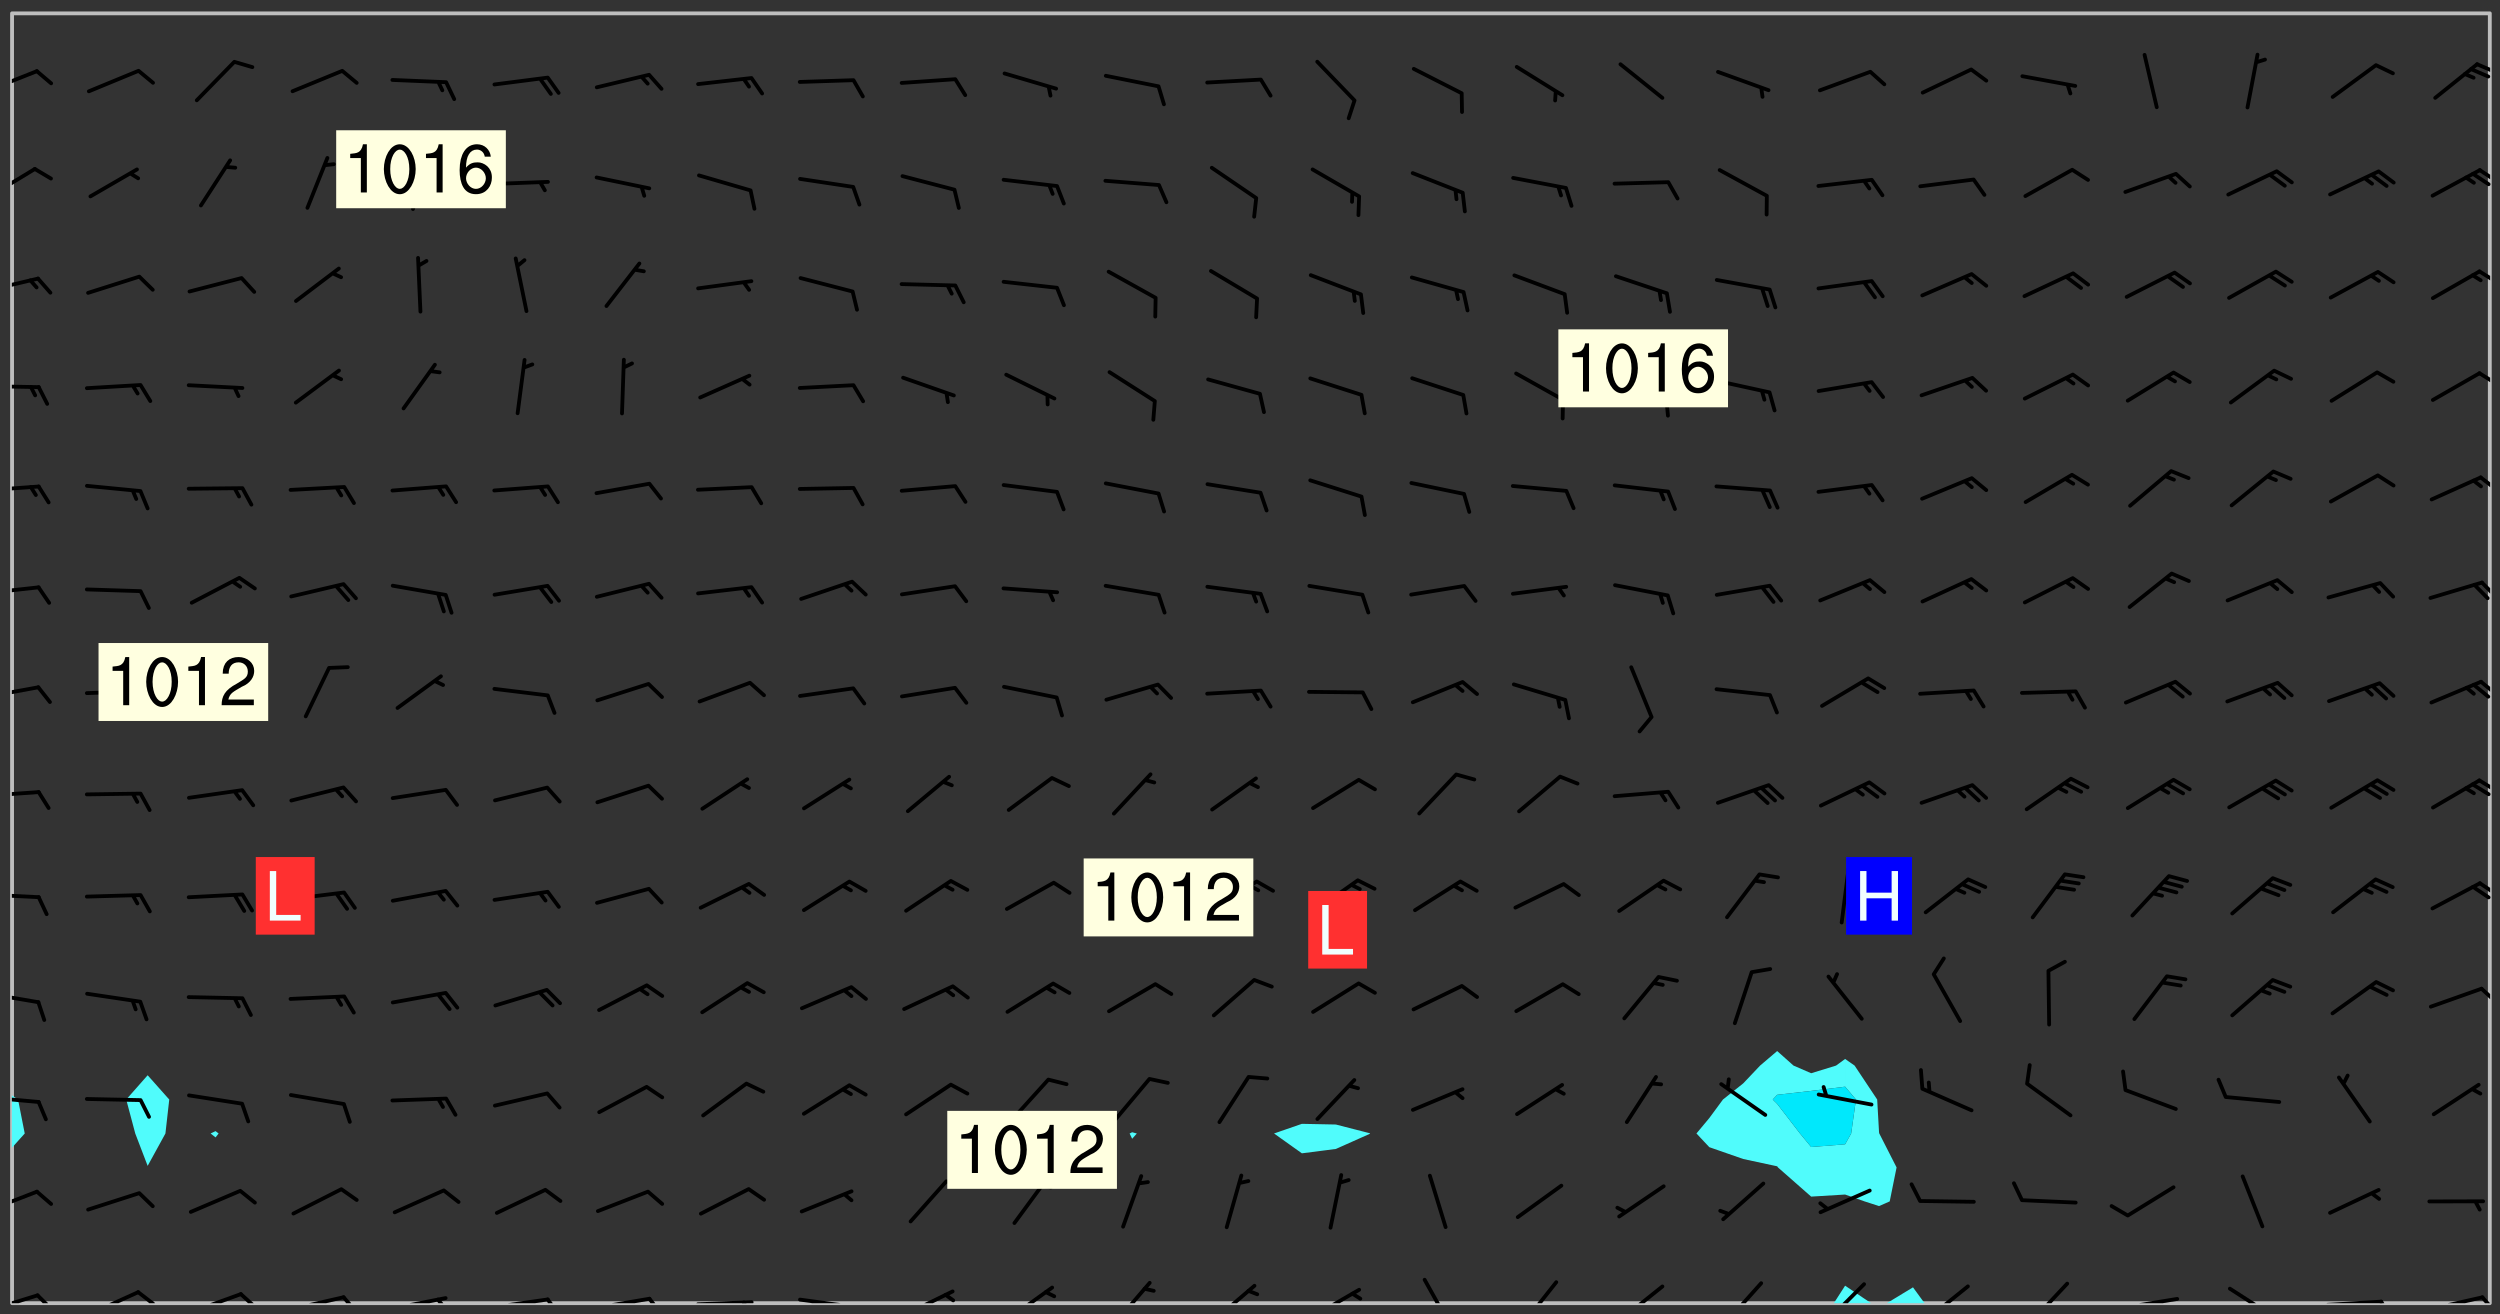 <svg xmlns="http://www.w3.org/2000/svg" role="img" xmlns:xlink="http://www.w3.org/1999/xlink" viewBox="142.45 309.95 326.84 171.84"><rect x="142.45" y="309.95" width="326.84" height="171.84" fill="#333333" stroke="none"/><defs><clipPath id="a"><path d="M144 460h1v20.328h-1zm0 0"/></clipPath><clipPath id="b"><path d="M144 311.672h1V454h-1zm0 0"/></clipPath><clipPath id="c"><path d="M144 311.672h324v168.656H144zm0 0"/></clipPath><clipPath id="d"><path d="M382 478h6v2.328h-6zm0 0"/></clipPath><clipPath id="e"><path d="M389 478h6v2.328h-6zm0 0"/></clipPath><clipPath id="f"><path d="M467 311.672h1v168.656h-1zm0 0"/></clipPath><clipPath id="g"><path d="M144 479h4v1.328h-4zm0 0"/></clipPath><clipPath id="h"><path d="M147 479h3v1.328h-3zm0 0"/></clipPath><clipPath id="i"><path d="M153 478h8v2.328h-8zm0 0"/></clipPath><clipPath id="j"><path d="M160 478h3v2.328h-3zm0 0"/></clipPath><clipPath id="k"><path d="M167 478h8v2.328h-8zm0 0"/></clipPath><clipPath id="l"><path d="M173 478h4v2.328h-4zm0 0"/></clipPath><clipPath id="m"><path d="M180 479h8v1.328h-8zm0 0"/></clipPath><clipPath id="n"><path d="M187 479h3v1.328h-3zm0 0"/></clipPath><clipPath id="o"><path d="M193 479h8v1.328h-8zm0 0"/></clipPath><clipPath id="p"><path d="M199 479h2v1.328h-2zm0 0"/></clipPath><clipPath id="q"><path d="M206 479h9v1.328h-9zm0 0"/></clipPath><clipPath id="r"><path d="M213 479h3v1.328h-3zm0 0"/></clipPath><clipPath id="s"><path d="M220 479h8v1.328h-8zm0 0"/></clipPath><clipPath id="t"><path d="M227 479h3v1.328h-3zm0 0"/></clipPath><clipPath id="u"><path d="M233 479h8v1.328h-8zm0 0"/></clipPath><clipPath id="v"><path d="M239 479h2v1.328h-2zm0 0"/></clipPath><clipPath id="w"><path d="M246 479h9v1.328h-9zm0 0"/></clipPath><clipPath id="x"><path d="M252 480h2v.328h-2zm0 0"/></clipPath><clipPath id="y"><path d="M260 478h8v2.328h-8zm0 0"/></clipPath><clipPath id="z"><path d="M265 478h3v2.328h-3zm0 0"/></clipPath><clipPath id="A"><path d="M274 478h7v2.328h-7zm0 0"/></clipPath><clipPath id="B"><path d="M287 477h7v3.328h-7zm0 0"/></clipPath><clipPath id="C"><path d="M300 477h7v3.328h-7zm0 0"/></clipPath><clipPath id="D"><path d="M313 478h8v2.328h-8zm0 0"/></clipPath><clipPath id="E"><path d="M328 477h5v3.328h-5zm0 0"/></clipPath><clipPath id="F"><path d="M341 477h6v3.328h-6zm0 0"/></clipPath><clipPath id="G"><path d="M354 477h7v3.328h-7zm0 0"/></clipPath><clipPath id="H"><path d="M367 477h6v3.328h-6zm0 0"/></clipPath><clipPath id="I"><path d="M380 477h7v3.328h-7zm0 0"/></clipPath><clipPath id="J"><path d="M394 477h6v3.328h-6zm0 0"/></clipPath><clipPath id="K"><path d="M407 477h6v3.328h-6zm0 0"/></clipPath><clipPath id="L"><path d="M419 479h9v1.328h-9zm0 0"/></clipPath><clipPath id="M"><path d="M433 478h8v2.328h-8zm0 0"/></clipPath><clipPath id="N"><path d="M446 479h9v1.328h-9zm0 0"/></clipPath><clipPath id="O"><path d="M453 479h3v1.328h-3zm0 0"/></clipPath><clipPath id="P"><path d="M459 479h9v1.328h-9zm0 0"/></clipPath><clipPath id="Q"><path d="M466 479h2v1.328h-2zm0 0"/></clipPath><clipPath id="R"><path d="M144 465h4v4h-4zm0 0"/></clipPath><clipPath id="S"><path d="M144 453h4v2h-4zm0 0"/></clipPath><clipPath id="T"><path d="M144 439h4v3h-4zm0 0"/></clipPath><clipPath id="U"><path d="M466 438h2v4h-2zm0 0"/></clipPath><clipPath id="V"><path d="M144 426h4v2h-4zm0 0"/></clipPath><clipPath id="W"><path d="M466 425h2v3h-2zm0 0"/></clipPath><clipPath id="X"><path d="M465 425h3v3h-3zm0 0"/></clipPath><clipPath id="Y"><path d="M144 413h4v2h-4zm0 0"/></clipPath><clipPath id="Z"><path d="M466 411h2v3h-2zm0 0"/></clipPath><clipPath id="aa"><path d="M465 412h3v3h-3zm0 0"/></clipPath><clipPath id="ab"><path d="M144 399h4v3h-4zm0 0"/></clipPath><clipPath id="ac"><path d="M466 398h2v3h-2zm0 0"/></clipPath><clipPath id="ad"><path d="M465 399h3v3h-3zm0 0"/></clipPath><clipPath id="ae"><path d="M144 386h4v2h-4zm0 0"/></clipPath><clipPath id="af"><path d="M466 385h2v4h-2zm0 0"/></clipPath><clipPath id="ag"><path d="M144 373h4v2h-4zm0 0"/></clipPath><clipPath id="ah"><path d="M466 372h2v3h-2zm0 0"/></clipPath><clipPath id="ai"><path d="M144 360h4v1h-4zm0 0"/></clipPath><clipPath id="aj"><path d="M466 358h2v3h-2zm0 0"/></clipPath><clipPath id="ak"><path d="M144 346h4v3h-4zm0 0"/></clipPath><clipPath id="al"><path d="M466 345h2v2h-2zm0 0"/></clipPath><clipPath id="am"><path d="M144 331h4v5h-4zm0 0"/></clipPath><clipPath id="an"><path d="M466 331h2v3h-2zm0 0"/></clipPath><clipPath id="ao"><path d="M465 332h3v3h-3zm0 0"/></clipPath><clipPath id="ap"><path d="M144 319h4v4h-4zm0 0"/></clipPath><clipPath id="aq"><path d="M466 318h2v2h-2zm0 0"/></clipPath><clipPath id="ar"><path d="M465 318h3v3h-3zm0 0"/></clipPath><g id="as" clip-path="url(#clip1)"><path fill="#fff" fill-opacity="0" fill-rule="evenodd" d="M0 0h1000v1000H0zm0 0"/><path fill="#d3d3d3" fill-opacity="0" fill-rule="evenodd" d="M162.152 355.867l-.234.293.059.234.117.172.176.234.293.348.113.059.117-.172.059-.234.176-.176.465-.176h.699l.234.293.289.816.059.176.176.23.352.234.699.699.172.176.234.348.234.41.289.582.41.465.23.234.234.176.117.23.176.293.172 1.164v.234l.059.289.059.117.117.117.348.41.117.172.176.176.176.234.117.172.172.352.059.234.234.406.234-.059-.176.176-.059.93h-.582l-.234-.113-.348.113-.117.117-.059.293-.059.176-.117.172-.465.293-.059.234-.059.113v.645l.059.172v.41l.059.059v.406l.059.406.117.176.059.059.23.641-.059.293v.699l-.059.582v.234l-.059.23-.055.352v1.922l.055.117h.426l-.367.117-.023.352.891 1.168 1.742.539 1.34.359v.539l.09.809.535.715 1.52.27.891-.086.09 1.164.535.18 1.16-.18 2.055-.984 1.16-.363 1.879-.176 1.695-.18-.18.719-1.516.086-1.25.09-.805.27-1.074.809.27.719.535.898-.18.625-.266.809.266 1.078.625.898.805.18 1.25-.18-.266.723.098.504.055.293v.172l.059.293v.406l.176.117.352.117h.406l.293-.176.113-.117.059-.117.117-.23.059-.176.352-.465.23-.176.176-.059.176.059.059.176.117.988.055.469.059.172.117.234.176.059.816.059h.289l.117.234.059.406.059.352v1.105l.117.293.117.348.289.699.176.352.582.754.352.176.172.059.469.234.641.465.348.234.293.176.293.055.23.062.816.348.293.176.113.172.352.352.117.176.523.641v.289l.059.352v.348l.059.352.059.289.117.059.172.059h.176l.582.234.176.117.176.289.176.234.113.234.293.23.117.117v.41l.059.055.289.234.234.117.059.117.117.172.059.117.23.234.059.176.234.059.117.059-.117.113-.059.117v.117l-.117.293-.117.289v.582l.176.117.117.059.059.117.117.117.113.059.176.348.059.352.059.406v.176l-.059.176-.117.699v.172l.117.176.293.293h.406l.176.117.117.172.117.293v.234h-.527l-.23-.234h-.234l-.176.059-.059.699.059.348.117.176.176.41.117.23.289.469.176.055h.523l.234.059.758.641.059.293v.234l.059.059.23.348v.352l-.117.172v.293l.293.289.293.176.172.059.293.176.293.117.582.406.289.234.293.176.219.16.016.012.23.176.641.523.176.234.117.176.176.176.113.172v.641l.117.176.469.117.582.117.234.059.23.113.293.117.113.059.586.352.289.172.176.062.176.055.176.059.699.352.289.176.234.055.289.176.234.117.641.406.293.117.172.059.234.059.41.059.23.059.234.117.059.172-.41.176.469.059.059.293.113.234.176.055.234.059.176.059.406.117.641.234.117.172.059.234v.176l-.059.117-.059.406.234.234.117.059.348.117.641.23.176.117.289.117.176.176.234.465.582 1.105.176.176.348.176.176.117.352.117 1.047.523.234.059.465.113.293.059.465.176.758.582.234.234.348.465.176.176.289.234.816.699.293.176.289.289.293.176.293.289.695.641.176.176.293.234.289.234.469.289.641.582.348.234.234.293.348.348.352.465.934.992.348.406.117.176.234.059.113.117.645.176.23.113.234.059.293.176.23.117.934.699.406.406.234.176.406.176.234.117.816.348.348.234.234.117.293.289.23.117.758.352.352.172.23.059.293.117.234.059.871.176h.816l.469.23.172.059.875.699.465.117.293.059.176.059.23.059.469.059.348.059.352.059.406.059h.293l.172.059v.23l.176.176h.293l.348.059.352.059.699.117h.641l.465-.234.293-.176.172-.117.41-.172.289-.176.934-.465.469-.293.523-.293.465-.172.465-.176 1.051-.465.289-.117.41-.117.289-.117.527-.176 1.516-.699.582-.348.289-.059.293-.059.348-.117.875-.23.352-.117h.113l.234-.059.875-.234.234-.059h.812l.352-.059.816-.117.172-.059.352-.055.293-.059.23-.059.816-.176.176-.059h.348l.234-.059.465-.117.758-.172.234-.059h.348l.41-.117.289-.059 1.285-.059h.289l.41-.059.23-.059h.176l.875-.117h.406l.41-.117h.348l.352-.113.871-.059h1.75l1.047.289.41.117.289.117.352.117.289.117 1.051.172.289.059h.293l.293.059.172.059.41.059.172.059.117.059h.117l.117.059.352.059h.113l.41.066 1.922.395 1.926.395 1.52.449 1.695.719 2.145.805 1.605-.719 1.43-.805 1.16-1.078 1.25-.449 3.035-.719 1.875-.359 2.145-1.348 2.234-1.254 2.5-1.258 1.695-.449 1.785-.18 1.16-.27.625.539 1.34-.27.715-.988.984-1.344.445-.18.805-.359 1.875-.539 1.785-.449 1.25-.27 1.16-.09 1.699-.09 1.961-.27 1.25-.09h.539l.625-.09h.891l2.145-.18 2.41-.18 2.59-.09 1.695.18 1.609.09 1.43.359 1.16.719 1.875.988 1.16 1.527.266.715.629.09.355.898.535.539.535 1.527 1.074.359h.535l-.805.535.09 1.707.715 2.695.891.805.895.988.715 1.258 1.785.539 1.52-.18.355 1.344 1.609-.805.98-.539.27.27.316-.215.219-.145.801.449.449-.359h.355l.535-.27.539-.719.535-.27.625-.988 1.16.449.84.371 1.395.617 1.695-.18h1.605l1.785.09.18-1.707.535-1.344.805.27.492.848.402.406-.09.539v.359l.715.449.711-.27h1.43l.359.988.445 1.258.715 1.344 1.25.629 1.695.629.715-.18.18-.539.98-.09.449.359.086 1.258-.266.629-.535.18v.539l.715.984.266.539.984.988.801 1.078-.266.359-.09.898-.625 2.332-.355 2.066-.09 1.793-.18.719-.09.539v1.438l-.98 1.883-.359 1.707-.535.898-.805 1.168-.266.539 2.055 1.254.086.359-.355.539-.09-.18v.809l.09 1.438-.445.715-1.074.094-.266.715.535.898.805.719 1.16.809 1.34.27.445.359-.355.449-1.789-.09-1.25-.449-.715-.719-.625-.09-.176 3.59-.188 1.309h89.359V311.703h-55.27v49.082l.762.125 3.289.543 2.023 2.836v2.754l2.352.332 2.348.332h4.051l-1.379 4.16-2.023.707-2.023.703-.543.344-2.594 1.617-.188.117-2.023-2.078-.73-2.742-2.672-2.078-1.375-3.5-.066-.082-1.957-2.672 2.75-1.418v-49.082H294.422v91.414l.117.031.133.012.074.074.105.047.09.059.086.059.09.059.297.297.059.09.031.117.027.117.016.137-.031.117-.059.09-.059.086-.043.105-.047.102-.027.121v.145l.176.27.148.148.074.086.074.074.043.105.062.09.059.086.043.105.059.09.047.102.043.105.059.086.117.18.074.074.062.086.059.09.043.105.059.09.059.086.062.09.059.09.043.102.117.18.074.074.059.086.074.074.09.059.105.047h.148l.133-.016.133.016.102-.047.074-.074.047-.102-.016-.133v-.148l-.047-.105-.027-.117-.047-.102-.027-.121-.043-.102-.062-.09-.043-.102-.043-.105-.031-.117-.016-.133-.012-.137.086-.059.059-.086.121-.031.043.105.016.133v.117l.059.102.059.09.09.059.148.148.059.09.043.105-.012.102.086.059.105.047.086.059.09.059.074.074-.117.027-.105.047-.086.059-.074.074-.059.09-.062.086-.027.121-.047.102-.043.105-.031.117-.012.133-.016.133v.148l.027.117.047.105.043.102.059.09.074.074.09.059.074.074.09.059.059.09.043.105.047.102.117.031.133.016h.148l.117-.031.105.043.043.105.047.102.027.121L299.5 410l.027.117.031.121.027.117.105.043.102.047.133-.016.148.148.062.086.074.074.07.074.09.062.105.043.102.043.117.031.137.016.117-.031.074-.074.027-.117-.012-.133-.031-.121-.027-.117.043-.105h.117l.09.062.117.027h.148l.133.016h.148l.133.016.133-.016h.148l.133-.016.133-.012.137.012.117-.027.133-.016.191-.059-.059.176-.016.133-.027.121-.016.133-.059.086-.133.016-.105.047-.105.043-.117.031-.117.027-.266.031h-.148l-.133.016-.074.074.059.086.148.148.117.18.074.07.09.062.09.059.086.059.09.059.102.043.105.062.105.043.086.059.105.047.102.043.18.117.059.09-.043.102-.047.105.016.133.223.223.059.09.043.102.031.121.043.102.016.133.031.117.012.137.031.117.148.148.102.043.105.043.117.031.133.016.137.016h.117l.117-.031.09-.059.043-.105.047-.102.043-.105.031-.117.012-.133v-.148l-.012-.133-.016-.133-.031-.117-.043-.105-.047-.105-.043-.102-.043-.105-.016-.133.016-.133.027-.117.031-.117.027-.121.047-.102.09-.059.086-.062.074-.074.09-.059.223-.223.059-.086.074-.074.117-.18.059-.086v-.148l-.074-.074-.102-.047-.105-.043-.102-.043-.059-.09-.047-.105-.027-.117.09-.059.117-.031.102-.043.18-.117.148-.148.012-.133-.012-.105-.09-.059-.133.016h-.148l-.133.016-.133-.016-.121-.031-.086-.059-.074-.074-.059-.09-.062-.086-.117-.18-.059-.086.031-.121.086-.059.121-.031.059-.086v-.121l-.031-.117-.059-.09-.059-.086-.047-.105-.027-.117-.016-.133.059-.09.074-.074.09-.059.117-.18.074-.074.059-.086.148-.148.121-.031.133-.016.133.016.074.074.043.105.016.133-.031.117-.117.031-.133.012-.148.148-.043.105-.047.102-.027.121-.031.117v.148l.031.117.043.105.059.09.074.07.074.074.117.031.121.027.117-.027.133-.016h.117l.09.059.074.074.047.105.059.086.102.047.133.016.105.043.086.059-.012.105-.074.074-.18.117-.059.09-.09.059-.07.074-.074.074-.062.09-.027.117-.016.133.016.133-.016.133v.148l.016.133.027.117.031.121.074.074.09.059.086.059.09.059.117.031v.086l-.102.047-.09.059-.266.031-.117.027h-.148l-.105.043-.102.047-.059.09-.062.234-.012.133-.031.121-.016.133v.293l-.012.133.012.137.016.133.133.016.133.012.121.031.086.059.074.074.047.105.043.102.016.133v.445l-.016.133v.445l.031.266.027.117.016.133.031.117.086.211.031.266v.148l-.031.117-.027.117-.031.121-.027.117-.031.117-.031.121-.012.133-.016.133.09.059.117-.031.102.016.047.105-.031.266v.441l-.043.105-.047.105-.043.102-.043.105-.059.086-.031.121-.043.117-.031.117-.016.133.016.133.059.09.105.047.086.059.059.086-.012.137-.031.117-.043.102v.445l-.016.133v.148l-.031.117-.043.105-.027.117-.047.105-.043.102-.031.121-.027.117-.031.133-.031.117-.027.117-.043.105-.031.117-.031.121-.012.133-.016.133v.297l.027.117v.148l.047.398.027.117.059.09.121.031h.148l.133-.016.059.09v.117l-.059.09-.09.059-.102.043-.105.047-.09.059-.086.059-.137.016-.117-.031-.133-.016-.102.047-.062.086-.012.137-.016.133-.031.117-.027.117-.016.133-.031.121v.297l.016.133.031.117v.148l.012.133v.148l-.027.117-.047.102-.027.121-.031.117-.059.09-.074.074-.102.043-.105.047-.117.027-.121.031-.102-.047.059-.086.105-.047.027-.117.031-.117.027-.121.031-.117v-.148l.016-.133-.031-.117-.043-.105-.105.016-.074.074-.102.043-.09.062-.074.074-.043.102-.016.133-.031.117L304.25 426l-.031.117-.027.117-.031.121-.027.117-.031.117-.043.105-.09.059h-.09l-.117-.031-.031-.086.016-.137-.031-.117v-.148l-.012-.133v-.148l-.062-.234-.027-.121-.043-.102-.047-.105-.059-.086-.059-.09-.043-.105-.062-.086-.148-.148-.07-.074-.105-.047-.105-.043-.102-.043-.297-.297-.09-.074-.086-.059-.105-.043-.09-.062-.086-.059-.105-.043-.09-.059-.086-.062-.074-.07-.105-.047-.086-.059-.105-.043-.09-.062-.102-.043-.105-.043-.086-.059-.105-.047-.105-.043-.102-.047-.09-.059-.102-.043-.105-.043-.09-.062-.117-.027-.133-.016-.133.016H299.75l-.133.016-.117-.031-.09-.059-.074-.074-.09-.059-.102-.047h-.148l-.121-.027-.102-.043-.074-.074-.117-.18-.09-.059-.102-.043-.09-.062-.105-.043-.09-.059-.086-.059-.105-.047-.059-.086-.059-.09-.043-.105-.047-.102-.074-.074-.086-.059-.074-.074-.09-.059-.223-.223-.043-.105-.031-.266.105-.043h.145l.105.043.074.074.09.059.086.059.105.047.09.059.148.148.07.074.148.148.062.086.074.074.086.059.074.074.09.062.09.059.086.059.27.176.102.047.105.043.102.043.047-.074.059-.086.074-.074.07-.074.105.043.074.074.059.09.043.102.047.105.043.105.121.027.117-.027.074-.09.043-.105.059-.09.074-.074.105-.043.117-.027.133.012.09.059.148.148.059.09.043.105.047.102.043.105.043.102.105.047.105.043.133.016.086-.059.059-.09.074-.074.105-.043.117.027.105.047.102.043.105.043.102.047.18.117v.117l-.016.133.016.133.016.137.059.086.102.047.121.027.117.031h.148l.117-.031.059-.09.18-.117.059-.09.074-.074.059-.086.117-.18.18-.117.117.031.09.059.043.074-.016.133v.117l.09.059h.148l.133-.016.133-.012.266-.031.105-.043.117-.031.121-.027.074-.074.07-.074.062-.09-.016-.105-.047-.102-.102-.043-.105-.016-.117.027-.266.031h-.148l-.074-.074-.09-.059-.117-.031-.117-.027-.133-.016h-.148l-.133.016h-.297l-.105-.047-.148-.148-.043-.102-.059-.09.223-.223.086-.059.105-.043.117-.031.133-.016.133.016.137.016.102.043.133-.012.09-.062.102-.043.062-.09-.047-.102-.09-.059-.117-.031-.102-.043-.059-.09-.062-.09v-.117l.016-.133.105-.047.074-.07v-.121l-.09-.059-.031-.117.09-.059.074-.074.043-.105.059-.09.047-.102.016-.133v-.148l-.047-.105-.043-.102-.09-.059-.133-.016-.102-.043-.137-.016-.117-.031h-.445l-.133-.016-.133-.012-.133-.016-.117-.031h-.148l-.133-.016-.133-.012-.266-.031-.121-.043-.086-.059-.074-.074v-.148l.012-.133.105-.047.102-.043.133-.016h.152l.133-.016h.293l.121.031.102.043.09.059.234.062.121-.047.09-.059.102-.043.133-.016.105.043.102.047.133.012.121-.027h.145l.121-.031.117-.027.105-.047.074-.074.086-.059.148-.148.059-.086.047-.105.027-.117.016-.105-.102-.043-.09-.059-.117-.031-.105-.043-.09-.062-.074-.086-.074-.074-.102-.043-.105-.047-.102-.043-.059-.09-.047-.102-.086-.211-.062-.086-.059-.09-.074-.074-.086-.059h-.27l-.117.031-.09.059-.102.043-.133.016-.105-.016-.027-.117-.062-.09-.117-.031-.102-.043-.148-.148-.031-.117-.016-.105.074-.074.18-.117.117-.027.117-.031.137.016.102.043.105.043.102.047.105.043.117.031.133.016.117.027.133.016.105-.016.09-.059-.074-.074-.105-.043-.074-.074-.074-.09-.148-.148-.086-.059-.09-.059-.074-.074-.09-.059-.102-.047-.121-.027-.102-.047-.105-.043-.117-.031-.102-.043-.121-.031h-.148l-.117.031-.105.043-.086.062-.18.117-.086.059-.09.059-.105.047-.086.059-.105.043-.102.043-.105.047-.074.074-.059.09-.059.086-.047.105-.059.086-.074.074-.133-.012-.117-.031h-.117l-.074.074-.09.059-.074.074-.09.059-.086.059-.105.047-.102.043-.137.016-.102-.043-.148-.148-.105-.047h-.086l-.105.047-.102.043-.121.031-.117-.031-.074-.074v-.117l.031-.121.074-.07.059-.09.074-.074.117-.031.105-.043h.293l.133-.016.137-.016.102-.043.09-.059.102-.047.09-.059.133-.012.09.059.133.012.09-.059.086-.059.105-.043.09-.059.086-.062.09-.059.148-.148.059-.086.059-.09.105-.043.133-.016.117.027.121.031.059-.059.059-.09.031-.266.027-.117.105.012.133.016.102-.043.09-.059.059-.09.074-.074.059-.09.047-.102.012-.133-.012-.133-.047-.105-.148-.148-.059-.09-.059-.086-.043-.105v-.445l.016-.133v-.148l.012-.133-.059-.059-.09.059-.102-.043-.18-.117-.086-.059-.062-.09-.059-.09-.074-.074-.086-.059-.121.031-.102.012-.105.047-.086.059-.105.043-.148.148-.09.059-.086.059-.09.062-.105.043-.133.016v-.121l.105-.043.117-.031.074-.07.043-.105v-.148l-.027-.117-.148-.148-.133-.016h-.148l-.117.031-.105.043-.102.043-.09.062-.117.027-.074-.074.012-.133-.043-.102-.043-.105-.09-.059-.117.027-.121.031-.117.031-.102.043-.121.031-.102.043-.105.043-.09.059-.102.016v-.117l.016-.133-.059-.09-.074.043-.148.148-.059.09-.074.074-.047.105-.043.102-.074.074-.059.09-.074.074-.059.086-.074.074-.09.062-.074.07-.074.074-.102.016-.133.016-.105-.043v-.121l.148-.148.043-.102.059-.09.047-.102.043-.105.059-.09.031-.117.043-.102.031-.121.027-.117.047-.105.043-.102.043-.105.074-.07.09-.062.09-.059.102-.043h.297l.266-.031.105-.043-.074-.074-.117-.031-.105-.043-.09-.059-.102-.047-.09-.059-.102-.043-.105-.043-.09-.062-.086-.059-.105-.043-.102-.043-.121-.031-.117-.031-.102-.043L297.5 410.25l-.102-.043-.09-.059-.043-.105-.016-.133.102-.043.133-.016.137.016.133-.016.102-.043.059-.09.016-.105-.09-.059-.074-.074-.102-.043-.09-.059-.148-.148-.043-.105-.016-.133v-.293l-.059-.09-.09-.059-.074-.074-.043-.105-.031-.117-.059-.09-.074-.074-.117-.027-.074-.074-.09-.059-.09-.062-.086-.059-.074-.074-.059-.086-.047-.105-.086-.059-.148-.148-.195-.059-.133.016-.102.043-.074.074-.047.102-.043.105-.059.09-.059.086-.297.297-.09.059h-.086l-.062-.086-.043-.105.031-.117.059-.09.027-.117-.012-.133-.09-.062-.105.047-.117.027-.117.031-.27.176-.102.047-.117.027-.105.047-.09.059-.102.043-.059-.086-.047-.105.016-.133.047-.105.07-.074.074-.07.059-.09v-.148l-.043-.105h-.238l-.102.047-.031.117-.027.117-.031.121-.074.043-.133.016-.074-.047-.043-.102-.043-.105-.047-.102-.043-.105-.121.031-.102.043-.133.016-.117.031-.105.043-.09.059-.102.047-.121.027-.133.016-.102-.043-.059-.09-.047-.105-.043-.102-.043-.105v-.117l.059-.09.086-.059.18-.117.102-.047.105-.043.105-.059.102-.043.09-.062.102-.043.105-.059.102-.047.09-.059.105-.043.102-.043.09-.062.102-.043.137-.016.117.031.102.043.121.031.102.043.105.047.102.043.105.043.102.047.105.043.102.043.105.047.086.059.105.043.117.031.105.043.102.047.09.059.105.043.102.043.105.047.117.027.102.047.121.027h.148l.086-.059.016-.102.059-.09-.027-.117-.074-.074-.117-.18-.074-.074-.09-.074-.18-.117-.086-.059-.105-.043-.102-.047-.27-.176-.059-.09-.074-.074-.059-.09-.043-.102-.031-.117-.016-.137v-.562l-.012-.133-.016-.133-.031-.117-.016-.133-.012-.133-.031-.121-.223-.223-.059-.086-.016-.105.031-.117.133-.016v-91.414H172.992v1.453l-.059.234-.352 1.051-.172.523-.117.348-.176.41-.117.172-.234.293-.23.059h-.352l-.117.059-.23.406v.293l.117.176.23.23.117.234.641.758.293.465.176.234.23.352.234.348.641.816.176.465.172.41.117.695.176.469.117 1.398.059.465v.875l.117 1.047v4.781l-.059.465-.352 1.281-.176.523-.113.41-.352.93L172.934 336l-.234.582-.117.176-.172.348-.176.406-.352.816-.059.293-.113.293-.117.289-.059.176-.117.875-.059.406-.059.117-.059.176-.059.172-.23.527-.117.172v.234l-.117.234-.059.172-.176.586v.289l-.059.176v.293l-.059.113-.059.527v.172l-.055.234v2.621l-.176.816-.117.176-.176.234-.117.172-.113.234-.586.934-.23.289-.293.465-.176.234-.289.352-.352.699-.113.23-.176.41-.176.23-.406.527-.816.699-.293.172-.289.234-.176.117-.176.176-.523.406-.527.176-.172.176-.234.055-.641.176h-.758m12.211 31.023l-1.074.449.359.895 1.25-.715.445-.539-.98-.09"/><path fill="#d3d3d3" fill-opacity="0" fill-rule="evenodd" d="M201.508 416.598h-.895l.449.629.98.359.805-.09.445-.988-.176.09-.715-.355-.895.355m154.621 59.07l-.059-.523v-.293l.113-.293.059-.23.469-.469h.113l.117-.113.117-.059h.176l.234-.059h.348l.234.059.117.059.23.172.059.176.117.582v.293l-.117.176-.172.289-.176.176-.527.523-.23.234-.117.059h-.176l-.117-.059-.406-.293-.176-.117-.117-.059-.059-.113-.055-.117m6.641-10.957l-.059-.172v-1.109l.059-.172.176-.059.172-.059h.176l.234-.059.117.059.059.699-.059.172-.117.176-.117.059-.234.523-.113.059h-.234l-.059-.117m9.613-14.391l-.117-.176v-.699l.293-.875.117-.172.176-.352.113-.23.117-.293.352-.758.117-.23.172-.234h.176l.117-.059h.641l.117.059.234.234.172.113.352.293.117.117.113.176v.113l.117.059.117.117v.699l-.059.176v.23l-.059.176-.348 1.051-.117.23-.117.234-.117.059-.23.234-.641.289h-.875l-.41-.117-.641-.465"/><path fill="none" stroke="#bebebe" stroke-linecap="round" stroke-linejoin="round" stroke-miterlimit="10" stroke-width=".5" d="M467.957 311.695H144.027v168.625h323.93v-168.625"/><g clip-path="url(#a)"><path fill="#fff" fill-opacity="0" fill-rule="evenodd" d="M144 475.891v4.438h.004H144v-20.312 15.875"/></g><g clip-path="url(#b)"><path fill="#fff" fill-opacity="0" fill-rule="evenodd" d="M144 449.262v3.895-141.484h.004H144v137.59"/></g><path fill="#50fcfc" fill-rule="evenodd" d="M144 453.156v6.859l.004-.004v-6.852l-.004-.004"/><g clip-path="url(#c)"><path fill="#fff" fill-opacity="0" fill-rule="evenodd" d="M144.004 480.328v-20.316l1.68-1.875-.875-4.438-.805-.539V311.672h17.75v138.852l-2.801 3.176 1.18 4.438 1.621 4.234 2.324-4.234.5-4.438-2.824-3.176V311.672h8.875v146.156l-.645.309.645.512.402-.512-.402-.309V311.672h106.523v144.844l-1.652 1.621 1.652 2.195 4.438-1.145.871-1.051-.871-.461-4.438-1.16V311.672h13.312v146.301l-.332.164.332.691.609-.691-.609-.164V311.672h22.191V456.875l-3.641 1.262 3.641 2.594 4.441-.57 4.438-1.98.031-.043-.031-.031-4.438-1.141-4.441-.09V311.672h62.137v135.688l-2.234 1.902-2.203 2.324-2.652 2.113-1.785 2.422-1.68 2.016 1.68 1.789 4.438 1.547 4.438.953.102.148 4.34 3.816 4.438-.27 2.543.895 1.895.613 1.395-.613.898-4.441-2.262-4.438-.031-.145-.242-4.293-2.953-4.438-1.242-.867-1.184.867-3.254 1-2.305-1-2.137-1.902v-135.688h93.203v168.656H394.062l-1.516-2.078-3.422 2.078h-2.051l-3.402-2.293-1.477 2.293h-238.191"/></g><path fill="#50fcfc" fill-rule="evenodd" d="M145.684 458.137l-1.68 1.875v-6.852l.805.539.875 4.438m14.449 0l-1.18-4.438 2.801-3.176 2.824 3.176-.5 4.438-2.324 4.234-1.621-4.234m10.496.512l-.645-.512.645-.309.402.309-.402.512m106.523 1.684L275.5 458.137l1.652-1.621 4.438 1.16.871.461-.871 1.051-4.438 1.145m13.312-1.504l-.332-.691.332-.164.609.164-.609.691m22.191 1.902l-3.641-2.594 3.641-1.262 4.441.09 4.438 1.141.031.031-.031.043-4.438 1.98-4.441.57m53.262-.805l-1.68-1.789 1.68-2.016 1.785-2.422 2.652-2.113 2.203-2.324 2.234-1.902 2.137 1.902 2.305 1 3.254-1 1.184-.867v3.625l-4.438.551-4.441.508-.582.621.582.57 2.98 3.867 1.461 1.77 4.438-.355.793-1.414.629-4.438-1.422-1.68v-3.625l1.242.867 2.953 4.438.242 4.293.031.145 2.262 4.438-.898 4.441-1.395.613-1.895-.613-2.543-.895-4.438.27-4.34-3.816-.102-.148-4.438-.953-4.438-1.547"/><path fill="#00e8fc" fill-rule="evenodd" d="M374.793 454.27l-.582-.57.582-.621 4.441-.508 4.438-.551 1.422 1.68-.629 4.438-.793 1.414-4.438.355-1.461-1.77-2.98-3.867"/><g clip-path="url(#d)"><path fill="#50fcfc" fill-rule="evenodd" d="M382.195 480.328l1.477-2.293 3.402 2.293h-4.879"/></g><g clip-path="url(#e)"><path fill="#50fcfc" fill-rule="evenodd" d="M389.125 480.328h4.938l-1.516-2.078-3.422 2.078"/></g><g clip-path="url(#f)"><path fill="#fff" fill-opacity="0" fill-rule="evenodd" d="M467.996 480.328H468V311.672h-.004H468v168.656h-.004"/></g><g clip-path="url(#g)"><path fill="none" stroke="#000" stroke-linecap="round" stroke-linejoin="round" stroke-miterlimit="10" stroke-width=".5" d="M147.359 479.297l-6.719 2.066"/></g><g clip-path="url(#h)"><path fill="none" stroke="#000" stroke-linecap="round" stroke-linejoin="round" stroke-miterlimit="10" stroke-width=".5" d="M147.359 479.297l1.738 1.73"/></g><g clip-path="url(#i)"><path fill="none" stroke="#000" stroke-linecap="round" stroke-linejoin="round" stroke-miterlimit="10" stroke-width=".5" d="M160.516 478.883l-6.402 2.891"/></g><g clip-path="url(#j)"><path fill="none" stroke="#000" stroke-linecap="round" stroke-linejoin="round" stroke-miterlimit="10" stroke-width=".5" d="M160.516 478.883l1.941 1.5"/></g><g clip-path="url(#k)"><path fill="none" stroke="#000" stroke-linecap="round" stroke-linejoin="round" stroke-miterlimit="10" stroke-width=".5" d="M173.938 479.137l-6.613 2.383"/></g><g clip-path="url(#l)"><path fill="none" stroke="#000" stroke-linecap="round" stroke-linejoin="round" stroke-miterlimit="10" stroke-width=".5" d="M173.938 479.137l1.816 1.648"/></g><g clip-path="url(#m)"><path fill="none" stroke="#000" stroke-linecap="round" stroke-linejoin="round" stroke-miterlimit="10" stroke-width=".5" d="M187.371 479.547l-6.852 1.562"/></g><g clip-path="url(#n)"><path fill="none" stroke="#000" stroke-linecap="round" stroke-linejoin="round" stroke-miterlimit="10" stroke-width=".5" d="M187.371 479.547l1.605 1.855"/></g><g clip-path="url(#o)"><path fill="none" stroke="#000" stroke-linecap="round" stroke-linejoin="round" stroke-miterlimit="10" stroke-width=".5" d="M200.707 479.656l-6.895 1.348"/></g><g clip-path="url(#p)"><path fill="none" stroke="#000" stroke-linecap="round" stroke-linejoin="round" stroke-miterlimit="10" stroke-width=".5" d="M199.707 479.852l.77.953"/></g><g clip-path="url(#q)"><path fill="none" stroke="#000" stroke-linecap="round" stroke-linejoin="round" stroke-miterlimit="10" stroke-width=".5" d="M214.055 479.836l-6.957.988"/></g><g clip-path="url(#r)"><path fill="none" stroke="#000" stroke-linecap="round" stroke-linejoin="round" stroke-miterlimit="10" stroke-width=".5" d="M214.055 479.836L215.5 481.816"/></g><g clip-path="url(#s)"><path fill="none" stroke="#000" stroke-linecap="round" stroke-linejoin="round" stroke-miterlimit="10" stroke-width=".5" d="M227.355 479.742l-6.93 1.176"/></g><g clip-path="url(#t)"><path fill="none" stroke="#000" stroke-linecap="round" stroke-linejoin="round" stroke-miterlimit="10" stroke-width=".5" d="M227.355 479.742l1.496 1.941"/></g><g clip-path="url(#u)"><path fill="none" stroke="#000" stroke-linecap="round" stroke-linejoin="round" stroke-miterlimit="10" stroke-width=".5" d="M240.715 480.191l-7.02.273"/></g><g clip-path="url(#v)"><path fill="none" stroke="#000" stroke-linecap="round" stroke-linejoin="round" stroke-miterlimit="10" stroke-width=".5" d="M239.695 480.23l.617 1.062"/></g><g clip-path="url(#w)"><path fill="none" stroke="#000" stroke-linecap="round" stroke-linejoin="round" stroke-miterlimit="10" stroke-width=".5" d="M254.004 480.801l-6.965-.945"/></g><g clip-path="url(#x)"><path fill="none" stroke="#000" stroke-linecap="round" stroke-linejoin="round" stroke-miterlimit="10" stroke-width=".5" d="M252.988 480.664l.426 1.152"/></g><g clip-path="url(#y)"><path fill="none" stroke="#000" stroke-linecap="round" stroke-linejoin="round" stroke-miterlimit="10" stroke-width=".5" d="M266.992 478.785l-6.312 3.09"/></g><g clip-path="url(#z)"><path fill="none" stroke="#000" stroke-linecap="round" stroke-linejoin="round" stroke-miterlimit="10" stroke-width=".5" d="M266.074 479.234l.992.719"/></g><g clip-path="url(#A)"><path fill="none" stroke="#000" stroke-linecap="round" stroke-linejoin="round" stroke-miterlimit="10" stroke-width=".5" d="M280.004 478.281l-5.707 4.098"/></g><path fill="none" stroke="#000" stroke-linecap="round" stroke-linejoin="round" stroke-miterlimit="10" stroke-width=".5" d="M279.176 478.875l1.098.547"/><g clip-path="url(#B)"><path fill="none" stroke="#000" stroke-linecap="round" stroke-linejoin="round" stroke-miterlimit="10" stroke-width=".5" d="M292.758 477.664l-4.582 5.328"/></g><path fill="none" stroke="#000" stroke-linecap="round" stroke-linejoin="round" stroke-miterlimit="10" stroke-width=".5" d="M292.09 478.441l1.195.266"/><g clip-path="url(#C)"><path fill="none" stroke="#000" stroke-linecap="round" stroke-linejoin="round" stroke-miterlimit="10" stroke-width=".5" d="M306.453 478.047l-5.344 4.566"/></g><path fill="none" stroke="#000" stroke-linecap="round" stroke-linejoin="round" stroke-miterlimit="10" stroke-width=".5" d="M305.676 478.711l1.141.449"/><g clip-path="url(#D)"><path fill="none" stroke="#000" stroke-linecap="round" stroke-linejoin="round" stroke-miterlimit="10" stroke-width=".5" d="M320.137 478.57l-6.082 3.516"/></g><path fill="none" stroke="#000" stroke-linecap="round" stroke-linejoin="round" stroke-miterlimit="10" stroke-width=".5" d="M319.254 479.082l1.039.652"/><g clip-path="url(#E)"><path fill="none" stroke="#000" stroke-linecap="round" stroke-linejoin="round" stroke-miterlimit="10" stroke-width=".5" d="M332.121 483.398l-3.422-6.137"/></g><g clip-path="url(#F)"><path fill="none" stroke="#000" stroke-linecap="round" stroke-linejoin="round" stroke-miterlimit="10" stroke-width=".5" d="M341.543 483.082l4.367-5.504"/></g><g clip-path="url(#G)"><path fill="none" stroke="#000" stroke-linecap="round" stroke-linejoin="round" stroke-miterlimit="10" stroke-width=".5" d="M354.297 482.523l5.488-4.387"/></g><g clip-path="url(#H)"><path fill="none" stroke="#000" stroke-linecap="round" stroke-linejoin="round" stroke-miterlimit="10" stroke-width=".5" d="M368.012 482.945l4.688-5.234"/></g><g clip-path="url(#I)"><path fill="none" stroke="#000" stroke-linecap="round" stroke-linejoin="round" stroke-miterlimit="10" stroke-width=".5" d="M381.191 482.816l4.961-4.977"/></g><g clip-path="url(#J)"><path fill="none" stroke="#000" stroke-linecap="round" stroke-linejoin="round" stroke-miterlimit="10" stroke-width=".5" d="M394.25 482.535l5.473-4.41"/></g><g clip-path="url(#K)"><path fill="none" stroke="#000" stroke-linecap="round" stroke-linejoin="round" stroke-miterlimit="10" stroke-width=".5" d="M407.898 482.891l4.809-5.125"/></g><g clip-path="url(#L)"><path fill="none" stroke="#000" stroke-linecap="round" stroke-linejoin="round" stroke-miterlimit="10" stroke-width=".5" d="M420.148 480.895l6.938-1.129"/></g><g clip-path="url(#M)"><path fill="none" stroke="#000" stroke-linecap="round" stroke-linejoin="round" stroke-miterlimit="10" stroke-width=".5" d="M439.887 482.23l-5.91-3.805"/></g><g clip-path="url(#N)"><path fill="none" stroke="#000" stroke-linecap="round" stroke-linejoin="round" stroke-miterlimit="10" stroke-width=".5" d="M453.754 480.121l-7.016.418"/></g><g clip-path="url(#O)"><path fill="none" stroke="#000" stroke-linecap="round" stroke-linejoin="round" stroke-miterlimit="10" stroke-width=".5" d="M453.754 480.121l1.277 2.094"/></g><g clip-path="url(#P)"><path fill="none" stroke="#000" stroke-linecap="round" stroke-linejoin="round" stroke-miterlimit="10" stroke-width=".5" d="M466.988 479.555l-6.852 1.551"/></g><g clip-path="url(#Q)"><path fill="none" stroke="#000" stroke-linecap="round" stroke-linejoin="round" stroke-miterlimit="10" stroke-width=".5" d="M466.988 479.555l1.602 1.855"/></g><g clip-path="url(#R)"><path fill="none" stroke="#000" stroke-linecap="round" stroke-linejoin="round" stroke-miterlimit="10" stroke-width=".5" d="M147.277 465.746l-6.555 2.535"/></g><path fill="none" stroke="#000" stroke-linecap="round" stroke-linejoin="round" stroke-miterlimit="10" stroke-width=".5" d="M147.277 465.746l1.855 1.605m11.527-1.414l-6.688 2.152m6.688-2.152l1.762 1.707m11.441-2.008l-6.465 2.754m6.465-2.754l1.91 1.539m11.305-1.754l-6.266 3.184m6.266-3.184l2.008 1.41m11.383-1.25l-6.418 2.863m6.418-2.863l1.934 1.512m11.344-1.59l-6.344 3.02m6.344-3.02l1.973 1.461m11.445-1.223l-6.547 2.543m6.547-2.543l1.859 1.602m11.305-1.938l-6.246 3.215m6.246-3.215l2.016 1.395m11.434-1.105l-6.512 2.637m5.562-2.254l.941.789m12.402-2.477L261.5 469.637m4.672-5.246l2.383.578m10.676-.785l-4.16 5.66m3.555-4.836l1.215.176m11.812-1.477l-2.375 6.613m2.031-5.652l1.215-.176m12.215-.859l-1.914 6.762m1.633-5.777l1.199-.262m12.141-.785l-1.402 6.887m1.199-5.883l1.176-.352m10.613-.57l2.059 6.723m9.434-1.305l5.699-4.113m7.559 4.031l5.816-3.949m-4.969 3.375l-1.086-.574m13.836 1.508l5.25-4.668m-4.484 3.988l-1.152-.426m13.113.188l6.43-2.832m-5.496 2.418l-.965-.758m13.047-.297l7.027.105m-7.027-.105l-1.117-2.184m14.438 2.078l7.02.316m-7.02-.316l-1.055-2.215m14.887 4.219l5.98-3.691m-5.98 3.691l-2.117-1.238m17.133-3.875l2.582 6.535m15.203-4.766l-6.359 2.996m5.434-2.559l.984.734m13.59.316l-7.027.02m6.008-.016l.578 1.082"/><g clip-path="url(#S)"><path fill="none" stroke="#000" stroke-linecap="round" stroke-linejoin="round" stroke-miterlimit="10" stroke-width=".5" d="M147.5 454.02l-7-.641"/></g><path fill="none" stroke="#000" stroke-linecap="round" stroke-linejoin="round" stroke-miterlimit="10" stroke-width=".5" d="M147.5 454.02l.949 2.262m12.379-2.508l-7.027-.148m7.027.148l1.105 2.188m12.168-1.719l-6.941-1.086m6.941 1.086l.805 2.316m12.504-2.27l-6.93-1.18m6.93 1.18l.773 2.328m12.59-3.043l-7.023.25m7.023-.25L202 455.695m-2.25-2.086l.613 1.062m13.633-1.77l-6.844 1.594m6.844-1.594l1.613 1.848m11.379-2.707l-6.199 3.309m6.199-3.309l2.039 1.371m11.008-1.797l-5.66 4.164m5.66-4.164l2.211 1.062m11.254-.848l-5.957 3.73m5.957-3.73l2.125 1.227m-2.992-.684l1.062.613m13.066-1.234l-5.852 3.887m5.852-3.887l2.16 1.168m10.586-1.828l-4.715 5.211m4.715-5.211l2.379.598m10.84-.684l-4.52 5.383m4.52-5.383l2.398.512m10.562-.773l-3.812 5.906m3.812-5.906l2.445.207m11.379.195L314.68 456.25m4.129-4.359l1.184.328m13.66.129l-6.484 2.703m5.543-2.312l.949.781m13.016-1.73l-5.898 3.816m5.039-3.262l1.074.598m12.059-2.191l-3.816 5.898m3.262-5.043l1.223.105m7.859-.027l5.758 4.027m-4.918-3.441l.148-1.215m11.754 1.988l6.902 1.312m-5.898-1.121l-.363-1.172m12.91.227l6.434 2.82m-6.434-2.82l-.188-2.445m1.121 2.855l-.094-1.223m12.855.152l5.676 4.141m-5.676-4.141l.344-2.43m12.52 3.266l6.578 2.469m-6.578-2.469l-.32-2.434m13.426 3.34l6.996.652m-6.996-.652l-.945-2.262m15.742-.289l4.035 5.754m-3.449-4.914l.555-1.094M466.5 451.77l-5.875 3.855m5.02-3.293l1.074.59"/><g clip-path="url(#T)"><path fill="none" stroke="#000" stroke-linecap="round" stroke-linejoin="round" stroke-miterlimit="10" stroke-width=".5" d="M147.465 440.973l-6.93-1.176"/></g><path fill="none" stroke="#000" stroke-linecap="round" stroke-linejoin="round" stroke-miterlimit="10" stroke-width=".5" d="M147.465 440.973l.773 2.328m12.551-2.398l-6.949-1.035m6.949 1.035l.82 2.312m-1.832-2.465l.41 1.156m13.957-1.449l-7.027-.148m7.027.148l1.105 2.191m-2.129-2.211l.551 1.094m13.781-1.309l-7.02.324m7.02-.324l1.254 2.109m-2.273-2.062l.625 1.055m13.66-1.566l-6.918 1.25m6.918-1.25l1.52 1.93m-2.527-1.746l1.52 1.926m12.707-2.504l-6.727 2.039m6.727-2.039l1.73 1.742m-2.707-1.445l1.73 1.742m12.316-2.637L220.77 442m6.238-3.234l2.023 1.395m-2.93-.922l1.012.695m13.043-1.457l-5.902 3.812m5.902-3.812l2.145 1.195m-3.004-.641l1.074.598m13.379-.625l-6.461 2.762m6.461-2.762l1.91 1.539m-2.848-1.137l.953.77m13.254-1.281l-6.367 2.977m6.367-2.977l1.961 1.477m-2.887-1.043l.98.738m13.062-1.535l-5.973 3.703m5.973-3.703l2.121 1.234m-2.988-.695l1.059.617M293.5 438.613l-6.066 3.543m6.066-3.543l2.086 1.289m10.836-1.836l-5.285 4.633m5.285-4.633l2.297.871m11.355-.418l-5.957 3.727m5.957-3.727l2.125 1.227m11.371-.895l-6.32 3.066m6.32-3.066l1.984 1.445m11.211-1.672l-6.082 3.52m6.082-3.52l2.082 1.297m10.434-2.246l-4.48 5.414m4.48-5.414l2.402.492m-3.055.297l1.203.246m11.629-1.664l-2.207 6.672m2.207-6.672l2.418-.41m7.617.988l4.352 5.516m-3.719-4.715l.492-1.121m12.637.02l3.457 6.117m-3.457-6.117l1.32-2.07m13.676 1.617l.094 7.027m-.094-7.027l2.152-1.184m13.34 1.898l-4.258 5.594m4.258-5.594l2.418.398m-3.039.418l2.422.395m12.031-.723l-5.293 4.621m5.293-4.621l2.293.871m-3.062-.199l2.293.875m-3.062-.203l1.145.438m13.918-1.52l-5.711 4.098m5.711-4.098l2.199 1.09m-3.031-.496l2.199 1.09m12.406-.809l-6.625 2.348"/><g clip-path="url(#U)"><path fill="none" stroke="#000" stroke-linecap="round" stroke-linejoin="round" stroke-miterlimit="10" stroke-width=".5" d="M466.875 439.211l1.809 1.656"/></g><g clip-path="url(#V)"><path fill="none" stroke="#000" stroke-linecap="round" stroke-linejoin="round" stroke-miterlimit="10" stroke-width=".5" d="M147.508 427.242l-7.016-.348"/></g><path fill="none" stroke="#000" stroke-linecap="round" stroke-linejoin="round" stroke-miterlimit="10" stroke-width=".5" d="M147.508 427.242l1.043 2.223m12.277-2.496l-7.023.199m7.023-.199l1.211 2.133m-2.234-2.105l.605 1.066m13.73-1.176l-7.02.367m7.02-.367l1.262 2.102m-2.285-2.051l1.266 2.105m13.047-2.41l-6.973.871m6.973-.871l1.414 2.008m-2.426-1.883l1.41 2.008m12.887-2.34l-6.91 1.285m6.91-1.285l1.527 1.918m-2.531-1.73l.762.957m13.578-1.031l-6.949 1.059m6.949-1.059l1.461 1.969m-2.473-1.812l.73.984m13.512-1.527L220.5 427.984m6.781-1.832l1.68 1.793m11.395-2.434l-6.301 3.113m6.301-3.113l1.992 1.434m-2.91-.98l.996.719m13.062-1.484l-5.949 3.738m5.949-3.738l2.129 1.219m-2.996-.676l1.066.609m13.066-1.23l-5.852 3.895m5.852-3.895l2.156 1.164m-3.008-.598l1.078.582m13.227-.918l-6.129 3.434m6.129-3.434l2.066 1.328m11.348-1.141l-6.324 3.059m6.324-3.059l1.98 1.445m11.145-1.793l-5.945 3.754m5.945-3.754l2.129 1.219m-2.996-.672l1.066.609m13.012-1.309l-5.738 4.059m5.738-4.059l2.191 1.105m-3.027-.516l1.098.555m13.156-.992l-5.941 3.754m5.941-3.754l2.129 1.219m-2.996-.672l1.066.609m13.301-.82l-6.316 3.082m6.316-3.082l1.984 1.441m11.074-1.883l-5.801 3.965m5.801-3.965l2.176 1.141m-3.02-.562l1.086.57m12.293-1.969l-4.242 5.605m4.242-5.605l2.422.391m-3.039.426l1.211.195m11.047-1.695l-.891 6.973m.891-6.973l2.293-.867m13.352 2.199l-5.551 4.309m5.551-4.309L402 425.918m-3.047-.379l2.238 1.004m-3.047-.375l1.121.5m13.141-2.41l-4.211 5.625m4.211-5.625l2.426.375m-3.039.441l2.426.375m-3.035.445l2.422.375m12.402-1.777l-4.781 5.152m4.781-5.152l2.371.633m-3.066.117l2.371.633m-3.066.117l2.371.629m-3.066.121l1.184.312m14.477-2.293l-5.301 4.613m5.301-4.613l2.293.879m-3.062-.207l2.289.879m-3.062-.207l2.293.879m12.695-2.066l-5.559 4.301m5.559-4.301l2.234 1.012m-3.043-.383l2.234 1.008m-3.043-.383l1.117.504m14.137-1.254l-6.207 3.293"/><g clip-path="url(#W)"><path fill="none" stroke="#000" stroke-linecap="round" stroke-linejoin="round" stroke-miterlimit="10" stroke-width=".5" d="M466.664 425.422l2.035 1.371"/></g><g clip-path="url(#X)"><path fill="none" stroke="#000" stroke-linecap="round" stroke-linejoin="round" stroke-miterlimit="10" stroke-width=".5" d="M465.762 425.898l2.035 1.375"/></g><g clip-path="url(#Y)"><path fill="none" stroke="#000" stroke-linecap="round" stroke-linejoin="round" stroke-miterlimit="10" stroke-width=".5" d="M147.504 413.504l-7.008.5"/></g><path fill="none" stroke="#000" stroke-linecap="round" stroke-linejoin="round" stroke-miterlimit="10" stroke-width=".5" d="M147.504 413.504l1.305 2.082m12.02-1.883l-7.027.102m7.027-.102l1.184 2.152m-2.207-2.137l.594 1.074m13.711-1.539l-6.957 1m6.957-1l1.449 1.977m-2.461-1.832l.723.988m13.531-1.488l-6.816 1.711m6.816-1.711l1.645 1.824m-2.633-1.574l.82.91m13.547-.844l-6.941 1.078m6.941-1.078l1.473 1.965m11.785-2.262l-6.824 1.672m6.824-1.672l1.633 1.828m11.609-2.078l-6.684 2.172m6.684-2.172l1.766 1.707m11.145-2.551l-5.871 3.859m5.016-3.301l1.078.59m13.125-1.102l-5.934 3.766m5.07-3.219l1.066.605m12.844-1.52l-5.398 4.5m4.613-3.844l1.137.461m13.09-.957l-5.652 4.18m5.652-4.18l2.215 1.059m10.672-1.539l-4.793 5.137m4.094-4.387l1.188.316m13.293-.531l-5.727 4.07m4.895-3.48l1.094.551m13.18-.953l-5.98 3.691m5.98-3.691l2.117 1.238m10.625-1.941l-4.836 5.102m4.836-5.102l2.363.656m11.219-.375l-5.367 4.539m5.367-4.539l2.277.91m11.855 1.07l-7.004.578m7.004-.578l1.324 2.066m-2.344-1.98l.664 1.031m13.488-1.984l-6.637 2.312m6.637-2.312l1.801 1.668m-2.77-1.332l1.801 1.668m-2.766-1.332l1.801 1.668m13.297-2.703l-6.336 3.039m6.336-3.039l1.977 1.453m-2.898-1.012l1.977 1.453m-2.898-1.012l.988.727m14.32-1.246l-6.637 2.312m6.637-2.312l1.801 1.668m-2.766-1.332l1.801 1.668m-2.766-1.332l.898.836m13.918-2.348l-5.781 3.992m5.781-3.992l2.18 1.125m-3.02-.547l2.18 1.129m-3.023-.547l1.09.562m14.004-1.578l-5.973 3.699m5.973-3.699l2.121 1.238m-2.988-.699l2.121 1.234m-2.992-.695l1.062.617M439.977 412l-6.09 3.504M439.977 412l2.078 1.305m-2.965-.793l2.078 1.301m-2.965-.793l2.082 1.305m12.98-2.371l-6.035 3.602m6.035-3.602l2.098 1.27m-2.977-.746l2.098 1.27M451.508 413l2.098 1.27m12.988-2.289l-6.066 3.547"/><g clip-path="url(#Z)"><path fill="none" stroke="#000" stroke-linecap="round" stroke-linejoin="round" stroke-miterlimit="10" stroke-width=".5" d="M466.594 411.98l2.09 1.285"/></g><g clip-path="url(#aa)"><path fill="none" stroke="#000" stroke-linecap="round" stroke-linejoin="round" stroke-miterlimit="10" stroke-width=".5" d="M465.711 412.496l2.09 1.289"/></g><path fill="none" stroke="#000" stroke-linecap="round" stroke-linejoin="round" stroke-miterlimit="10" stroke-width=".5" d="M464.828 413.012l1.047.645"/><g clip-path="url(#ab)"><path fill="none" stroke="#000" stroke-linecap="round" stroke-linejoin="round" stroke-miterlimit="10" stroke-width=".5" d="M147.457 399.805l-6.914 1.266"/></g><path fill="none" stroke="#000" stroke-linecap="round" stroke-linejoin="round" stroke-miterlimit="10" stroke-width=".5" d="M147.457 399.805l1.523 1.926m11.848-1.422l-7.023.258m7.023-.258l1.23 2.121m-2.254-2.082l.617 1.059m13.176-2.848l-5.938 3.762m5.938-3.762l2.133 1.215m-2.996-.668l1.066.605m11.668-2.438l-3.047 6.332m3.047-6.332l2.453-.102m12.176 1.195l-5.676 4.141m4.852-3.535l1.102.535m13.688 1.355l-6.977-.852m6.977.852l.883 2.293m12.289-3.789l-6.691 2.145m6.691-2.145l1.762 1.711M240.5 399.215l-6.59 2.445m6.59-2.445l1.832 1.629M254 399.941l-6.957.996M254 399.941l1.445 1.98m11.859-2.047l-6.938 1.125m6.938-1.125l1.484 1.957m11.805-.695l-6.887-1.395m6.887 1.395l.699 2.352m12.543-4.039l-6.742 1.98m6.742-1.98l1.719 1.75m-2.699-1.465l.859.879m13.574-.379l-7.016.406m7.016-.406l1.273 2.098m-2.293-2.039l.637 1.051m13.703-.871l-7.027-.07m7.027.07l1.129 2.18m11.926-3.539l-6.508 2.648m6.508-2.648l1.887 1.574m-2.832-1.188l.941.785m13.43 1.168l-6.727-2.027m6.727 2.027l.48 2.406m-1.457-2.703l.238 1.203m12.02 1.332l-2.66-6.504m2.66 6.504l-1.57 1.887m17.047-4.754l-6.984-.77m6.984.77l.91 2.277m11.93-4.461l-6.035 3.598m6.035-3.598l2.102 1.27m-2.977-.746l2.098 1.27m12.582-.211l-7.012.43m7.012-.43l1.285 2.094m-2.305-2.031l.641 1.047m13.699-.996l-7.023.203m7.023-.203l1.215 2.133m-2.234-2.102l.605 1.066m13.457-2.355l-6.477 2.723m6.477-2.723l1.902 1.551m-2.844-1.156l1.898 1.551m12.414-1.801l-6.59 2.434m6.59-2.434l1.832 1.633m-2.789-1.281l1.828 1.633m-2.789-1.277l.918.816m14.332-1.477l-6.625 2.34m6.625-2.34l1.809 1.656m-2.773-1.316l1.809 1.656m-2.77-1.316l.902.828m14.27-1.695l-6.484 2.711"/><g clip-path="url(#ac)"><path fill="none" stroke="#000" stroke-linecap="round" stroke-linejoin="round" stroke-miterlimit="10" stroke-width=".5" d="M466.805 399.082l1.898 1.559"/></g><g clip-path="url(#ad)"><path fill="none" stroke="#000" stroke-linecap="round" stroke-linejoin="round" stroke-miterlimit="10" stroke-width=".5" d="M465.859 399.477l1.898 1.555"/></g><path fill="none" stroke="#000" stroke-linecap="round" stroke-linejoin="round" stroke-miterlimit="10" stroke-width=".5" d="M464.918 399.871l.949.777"/><g clip-path="url(#ae)"><path fill="none" stroke="#000" stroke-linecap="round" stroke-linejoin="round" stroke-miterlimit="10" stroke-width=".5" d="M147.492 386.738l-6.984.77"/></g><path fill="none" stroke="#000" stroke-linecap="round" stroke-linejoin="round" stroke-miterlimit="10" stroke-width=".5" d="M147.492 386.738l1.383 2.027m11.953-1.531l-7.023-.223m7.023.223l1.082 2.203m11.836-3.941l-6.23 3.254m6.23-3.254l2.023 1.387m-2.93-.914l1.012.695m13.512-.348l-6.84 1.613m6.84-1.613l1.621 1.848m-2.613-1.613l1.617 1.848m12.734-.672l-6.926-1.207m6.926 1.207l.762 2.332m-1.77-2.508l.762 2.332m13.562-3.34l-6.93 1.16m6.93-1.16l1.496 1.945m-2.504-1.777l1.496 1.945m12.773-2.383l-6.82 1.699m6.82-1.699l1.641 1.828m-2.633-1.578l.82.91m13.566-.719l-6.98.816m6.98-.816l1.395 2.016m-2.41-1.898l.699 1.008m13.469-1.844L247.191 388.25m6.656-2.254l1.785 1.684m-2.754-1.355l.895.844m13.535-.578l-6.945 1.066m6.945-1.066l1.469 1.965m11.879-1.176l-7.012-.508m5.992.434l.496 1.121m13.797-.715L287 386.535m6.93 1.176l.773 2.328m12.562-2.453l-6.969-.926m6.969.926l.855 2.297m-1.871-2.434l.43 1.152m13.883-.902l-6.934-1.152m6.934 1.152l.777 2.328m12.539-3.469l-6.938 1.129m6.938-1.129l1.484 1.953m11.848-1.844l-6.969.91m5.953-.777l.711 1m13.582-.008l-6.895-1.34m6.895 1.34l.719 2.348m-1.719-2.543l.355 1.172m13.977-2.242l-6.926 1.191m6.926-1.191l1.5 1.941m-2.508-1.766l1.5 1.938m12.609-2.848l-6.504 2.66m6.504-2.66l1.887 1.566m-2.832-1.18l.945.785m13.258-1.309l-6.387 2.934m6.387-2.934l1.949 1.488m-2.879-1.062l.977.746m13.207-1.293l-6.266 3.176m6.266-3.176l2.008 1.41m-2.918-.949l1.004.707m12.84-1.766l-5.5 4.375m5.5-4.375l2.25.977m-3.051-.34l1.125.488m13.492-.266l-6.504 2.652m6.504-2.652l1.887 1.57m-2.832-1.184l.941.785m13.453-.789l-6.77 1.887m6.77-1.887l1.688 1.777m-2.676-1.504l.848.891m13.438-1.227l-6.734 2.012"/><g clip-path="url(#af)"><path fill="none" stroke="#000" stroke-linecap="round" stroke-linejoin="round" stroke-miterlimit="10" stroke-width=".5" d="M466.93 386.117l1.723 1.746"/></g><path fill="none" stroke="#000" stroke-linecap="round" stroke-linejoin="round" stroke-miterlimit="10" stroke-width=".5" d="M465.949 386.41l1.723 1.746"/><g clip-path="url(#ag)"><path fill="none" stroke="#000" stroke-linecap="round" stroke-linejoin="round" stroke-miterlimit="10" stroke-width=".5" d="M147.504 373.555l-7.008.508"/></g><path fill="none" stroke="#000" stroke-linecap="round" stroke-linejoin="round" stroke-miterlimit="10" stroke-width=".5" d="M147.504 373.555l1.305 2.078m-2.324-2.004l.652 1.039m13.676-.52l-6.996-.68m6.996.68l.938 2.27m-1.957-2.367l.469 1.133m13.883-1.414l-7.027.074m7.027-.074l1.172 2.156m-2.195-2.145l.586 1.078m13.746-1.242L180.438 374m7.016-.383l1.27 2.102m-2.289-2.047l.633 1.051m13.695-1.188l-7.004.547m7.004-.547l1.316 2.07m-2.336-1.992l.66 1.035m13.676-1.105l-7.008.531m7.008-.531l1.312 2.07m-2.332-1.992l.656 1.035m13.633-1.465l-6.918 1.234m6.918-1.234l1.516 1.934m11.852-1.484l-7.02.336m7.02-.336l1.254 2.109m12.066-2.008l-7.027.133m7.027-.133l1.191 2.145m12.109-2.383l-7 .609m7-.609l1.336 2.059m11.965-1.309l-6.973-.891m6.973.891l.867 2.293m12.41-2.074l-6.898-1.328m6.898 1.328l.723 2.348M307.25 374.367l-6.938-1.117m6.938 1.117l.793 2.32m12.402-1.816l-6.699-2.125m6.699 2.125l.441 2.414m12.965-2.762l-6.883-1.43m6.883 1.43l.688 2.355m12.688-2.75l-7-.641m7 .641l.949 2.262m12.355-2.176l-6.98-.812m6.98.812l.895 2.285m-1.91-2.402l.445 1.141m13.898-1.16l-7.008-.539m7.008.539l.984 2.246M372.84 374l.984 2.246m13.332-2.887l-6.969.895m6.969-.895l1.418 2.004m-2.434-1.871l.711 1m13.383-2.027l-6.496 2.688m6.496-2.688l1.891 1.562m-2.836-1.172l.945.781m13.098-1.609l-6.059 3.562m6.059-3.562l2.09 1.285m-2.973-.766l1.047.641m12.805-1.645l-5.371 4.531m5.371-4.531l2.277.914m-3.059-.254l1.141.457m13-1.066l-5.457 4.43m5.457-4.43l2.258.957m-3.051-.312l1.129.477m13.32-.617l-6.137 3.422m6.137-3.422l2.059 1.328m11.391-1.059l-6.41 2.879"/><g clip-path="url(#ah)"><path fill="none" stroke="#000" stroke-linecap="round" stroke-linejoin="round" stroke-miterlimit="10" stroke-width=".5" d="M466.766 372.367l1.941 1.508"/></g><path fill="none" stroke="#000" stroke-linecap="round" stroke-linejoin="round" stroke-miterlimit="10" stroke-width=".5" d="M465.836 372.789l.969.75"/><g clip-path="url(#ai)"><path fill="none" stroke="#000" stroke-linecap="round" stroke-linejoin="round" stroke-miterlimit="10" stroke-width=".5" d="M147.512 360.562l-7.023-.137"/></g><path fill="none" stroke="#000" stroke-linecap="round" stroke-linejoin="round" stroke-miterlimit="10" stroke-width=".5" d="M147.512 360.562l1.109 2.188m-2.129-2.207l.555 1.094m13.777-1.352l-7.016.414m7.016-.414l1.277 2.098m-2.301-2.035l.641 1.047m13.699-.719l-7.02-.363m5.996.309l.52 1.113m13.129-3.34l-5.641 4.195m4.82-3.582l1.105.523m12.258-1.895l-4.098 5.711m3.5-4.879l1.219.164m11.102-1.625l-.91 6.969m.777-5.953l1.148-.43m11.965-.613l-.242 7.023m.207-6l1.102-.539m15.34 1.605l-6.426 2.848m5.492-2.434l.965.754m13.582.074l-7.02.363m7.02-.363l1.262 2.102m11.859-.762l-6.633-2.32m5.668 1.984l.188 1.211m13.926-.477L274 358.934m5.383 2.664l.035 1.227m14.008-.441l-5.922-3.781m5.922 3.781l-.195 2.445m13.938-3.395l-6.773-1.879m6.773 1.879l.527 2.395m12.746-2.258l-6.691-2.152m6.691 2.152l.43 2.414m12.879-2.395l-6.676-2.191m6.676 2.191l.418 2.414m12.625-1.797l-6.133-3.43m6.133 3.43l-.051 2.453m13.539-2.809l-6.48-2.715m6.48 2.715l.227 2.441m-1.168-2.84l.113 1.223m14.336-1.43l-6.863-1.504m6.863 1.504l.66 2.363m-1.66-2.582l.332 1.18m14.016-2.297l-6.93 1.164m6.93-1.164l1.496 1.945m-2.504-1.773l.746.973m13.434-1.699l-6.645 2.277m6.645-2.277l1.793 1.676m-2.758-1.344l.895.836m13.207-1.602l-6.285 3.141m6.285-3.141l1.996 1.422m-2.91-.965l.996.711m13.082-1.434l-5.988 3.676m5.988-3.676l2.117 1.242m-2.988-.707l1.059.621m12.965-1.402l-5.66 4.164m5.66-4.164l2.211 1.066m-3.035-.461l1.105.535m13.184-.918l-5.961 3.723m5.961-3.723l2.125 1.227m11.258-1.113l-6.098 3.496"/><g clip-path="url(#aj)"><path fill="none" stroke="#000" stroke-linecap="round" stroke-linejoin="round" stroke-miterlimit="10" stroke-width=".5" d="M466.609 358.746l2.078 1.305"/></g><g clip-path="url(#ak)"><path fill="none" stroke="#000" stroke-linecap="round" stroke-linejoin="round" stroke-miterlimit="10" stroke-width=".5" d="M147.418 346.371l-6.836 1.613"/></g><path fill="none" stroke="#000" stroke-linecap="round" stroke-linejoin="round" stroke-miterlimit="10" stroke-width=".5" d="M147.418 346.371l1.621 1.844m-2.613-1.609l.809.922m13.43-1.41l-6.699 2.121m6.699-2.121l1.754 1.715m11.613-1.531l-6.805 1.758m6.805-1.758l1.656 1.809m11.059-3.051l-5.602 4.242m4.785-3.625l1.113.516m10.062-2.523l.312 7.02m-.27-6l1.059-.621m11.664-.332l1.41 6.887m-1.207-5.883l.945-.781m15.023.441l-4.305 5.559m3.676-4.75l1.211.207m14.062 1.293l-6.965.941m5.953-.805l.715.996m13.531.219l-6.805-1.758m6.805 1.758l.574 2.383m12.852-3.172l-7.023-.18m7.023.18l1.098 2.195m-2.121-2.223l.551 1.098m13.766-.77l-6.98-.781m6.98.781l.906 2.281m11.988-.965l-6.141-3.418m6.141 3.418l-.047 2.453m13.309-2.359l-6.031-3.605m6.031 3.605l-.121 2.449m13.699-2.996l-6.559-2.512m6.559 2.512l.301 2.438m-1.254-2.801l.152 1.215m14.219-1.152l-6.762-1.91m6.762 1.91l.52 2.398m-1.504-2.676l.258 1.199m13.949-.645l-6.582-2.461m6.582 2.461l.32 2.43m13.035-2.547l-6.66-2.23m6.66 2.23l.406 2.422m-1.375-2.746l.203 1.211m14.207-1.375l-6.914-1.254m6.914 1.254l.746 2.336m-1.75-2.52l.746 2.34m13.598-3.266l-6.961.965m6.961-.965l1.438 1.988m-2.449-1.848l1.438 1.988m12.633-3.043l-6.449 2.793m6.449-2.793l1.918 1.531m-2.855-1.125l.957.766m13.254-1.266l-6.367 2.98m6.367-2.98l1.961 1.477m-2.887-1.043l1.961 1.477m12.23-2.008l-6.266 3.176m6.266-3.176L428.758 347m-2.918-.949l2.004 1.414m12.152-2.004l-6.129 3.434m6.129-3.434l2.066 1.328m-2.957-.828l2.062 1.324M453.336 345.5l-6.176 3.355m6.176-3.355l2.043 1.355m-2.941-.867l1.02.68m13.152-1.234l-6.098 3.492"/><g clip-path="url(#al)"><path fill="none" stroke="#000" stroke-linecap="round" stroke-linejoin="round" stroke-miterlimit="10" stroke-width=".5" d="M466.609 345.434l2.078 1.305"/></g><path fill="none" stroke="#000" stroke-linecap="round" stroke-linejoin="round" stroke-miterlimit="10" stroke-width=".5" d="M465.723 345.941l1.039.652"/><g clip-path="url(#am)"><path fill="none" stroke="#000" stroke-linecap="round" stroke-linejoin="round" stroke-miterlimit="10" stroke-width=".5" d="M147.004 332.039l-6.008 3.648"/></g><path fill="none" stroke="#000" stroke-linecap="round" stroke-linejoin="round" stroke-miterlimit="10" stroke-width=".5" d="M147.004 332.039l2.109 1.254m11.242-1.191l-6.082 3.523m5.199-3.012l1.039.648m12.027-2.348l-3.82 5.898m3.266-5.039l1.223.105m12.043-1.277l-2.609 6.523m2.23-5.574l1.219-.133m11.992-.973l-1.641 6.836m1.402-5.84l1.188-.309m15.055 2.598l-7.023.266m6.004-.227l.613 1.059m13.652-.254l-6.883-1.422m5.879 1.215l.348 1.18m13.902-.703l-6.746-1.961m6.746 1.961l.504 2.402m12.914-2.859l-6.949-1.047m6.949 1.047l.812 2.316m12.426-1.953l-6.797-1.773m6.797 1.773l.57 2.387m12.836-2.863l-6.98-.82m6.98.82l.891 2.285m-1.906-2.406l.445 1.145m13.898-1.156l-7.004-.555m7.004.555l.977 2.25m11.738-.547l-5.805-3.961m5.805 3.961l-.27 2.438m13.723-2.656l-6.082-3.523m6.082 3.523l-.09 2.449m-.797-2.965l-.043 1.227m14.473-1.188l-6.539-2.57m6.539 2.57l.281 2.438m-1.23-2.812l.137 1.219m14.309-1.473l-6.902-1.312m6.902 1.312l.727 2.344m-1.73-2.535l.363 1.172m14.02-1.734l-7.027.195m7.027-.195l1.211 2.133m11.672-.352l-6.164-3.367m6.164 3.367L373.41 338m13.75-4.539l-6.98.805m6.98-.805l1.395 2.02m-2.41-1.902l.699 1.012m13.629-1.168l-6.973.883m6.973-.883l1.414 2.004m11.48-3.281l-6.129 3.438m6.129-3.438l2.062 1.324m11.496-.789l-6.617 2.367m6.617-2.367l1.812 1.652m-2.777-1.309l.91.828m13.227-1.512l-6.332 3.047m6.332-3.047l1.977 1.453m-2.898-1.012l1.977 1.453m12.27-1.879l-6.348 3.016m6.348-3.016l1.969 1.465m-2.895-1.027l1.969 1.465m-2.891-1.023l.984.73m14.094-1.773l-6.18 3.344"/><g clip-path="url(#an)"><path fill="none" stroke="#000" stroke-linecap="round" stroke-linejoin="round" stroke-miterlimit="10" stroke-width=".5" d="M466.652 332.191l2.043 1.355"/></g><g clip-path="url(#ao)"><path fill="none" stroke="#000" stroke-linecap="round" stroke-linejoin="round" stroke-miterlimit="10" stroke-width=".5" d="M465.754 332.676l2.043 1.359"/></g><path fill="none" stroke="#000" stroke-linecap="round" stroke-linejoin="round" stroke-miterlimit="10" stroke-width=".5" d="M464.852 333.164l1.023.68"/><g clip-path="url(#ap)"><path fill="none" stroke="#000" stroke-linecap="round" stroke-linejoin="round" stroke-miterlimit="10" stroke-width=".5" d="M147.266 319.254l-6.531 2.59"/></g><path fill="none" stroke="#000" stroke-linecap="round" stroke-linejoin="round" stroke-miterlimit="10" stroke-width=".5" d="M147.266 319.254l1.871 1.59m11.426-1.637l-6.496 2.68m6.496-2.68l1.891 1.566m10.633-2.738l-4.91 5.027m4.91-5.027l2.355.691m11.754.488l-6.5 2.664m6.5-2.664l1.887 1.57m11.688-.09l-7.02-.293m7.02.293l1.062 2.215m-2.082-2.258l.527 1.105m13.781-1.66l-6.969.898m6.969-.898l1.422 2m-2.434-1.867l1.418 2m12.844-2.5l-6.836 1.637m6.836-1.637l1.625 1.836m-2.621-1.598l.812.918m13.57-.734l-6.98.793m6.98-.793l1.391 2.02m-2.406-1.906l.695 1.012m13.656-.844l-7.023.23m7.023-.23l1.223 2.125m12.086-2.254l-7.008.488m7.008-.488l1.301 2.082m11.879-.848l-6.738-1.984m5.758 1.699l.246 1.199m14.125-1.215l-6.891-1.379m6.891 1.379l.707 2.348m12.672-3.23l-7.016.387m7.016-.387l1.27 2.098m10.973.625l-4.871-5.062m4.871 5.062l-.762 2.332m14.773-3.27l-6.262-3.188m6.262 3.188l.043 2.453m13.125-2.191l-5.969-3.707m5.102 3.168l-.086 1.223m14.023-.34l-5.48-4.395m19.359 3.391l-6.609-2.391m5.648 2.043l.172 1.215m14.098-3.273l-6.594 2.426m6.594-2.426l1.828 1.637m11.359-1.938l-6.34 3.027m6.34-3.027l1.973 1.461m11.629.688l-6.914-1.27m5.906 1.082l.371 1.172m11.293 1.801l-1.594-6.844m14.766-.027L436.277 324m1.121-5.898l1.168-.363m14.512.73l-5.664 4.156m5.664-4.156l2.211 1.066m11.012-1.188l-5.48 4.398"/><g clip-path="url(#aq)"><path fill="none" stroke="#000" stroke-linecap="round" stroke-linejoin="round" stroke-miterlimit="10" stroke-width=".5" d="M466.301 318.348l2.254.969"/></g><g clip-path="url(#ar)"><path fill="none" stroke="#000" stroke-linecap="round" stroke-linejoin="round" stroke-miterlimit="10" stroke-width=".5" d="M465.504 318.988l2.254.969"/></g><path fill="none" stroke="#000" stroke-linecap="round" stroke-linejoin="round" stroke-miterlimit="10" stroke-width=".5" d="M464.707 319.629l1.129.484"/><path fill="#ff3030" fill-rule="evenodd" d="M313.48 436.578h7.691v-10.145h-7.691v10.145"/><path fill="azure" fill-rule="evenodd" d="M315.312 428.266h.836v5.742h3.191v.738h-4.027v-6.48"/><path fill="#ff3030" fill-rule="evenodd" d="M175.891 432.141h7.695v-10.145h-7.695v10.145"/><path fill="azure" fill-rule="evenodd" d="M177.727 423.828h.832v5.738H181.75v.742h-4.023v-6.48"/><path fill="#00f" fill-rule="evenodd" d="M383.801 432.141h8.617v-10.145h-8.617v10.145"/><path fill="azure" fill-rule="evenodd" d="M385.633 423.828h.832v2.824h3.289v-2.824h.832v6.48h-.832v-2.918h-3.289v2.918h-.832v-6.48"/><path fill="#ffffe0" fill-rule="evenodd" d="M266.293 465.371h22.18v-10.191h-22.18v10.191"/><path fill-rule="evenodd" d="M269.793 457.012h.508v6.293h-.789v-4.488H268.125v-.555l.559-.066.254-.055.23-.086.203-.145.172-.207.141-.297.109-.395m4.812 0l.23.02.219.055.207.09.195.121.184.148.172.176.301.422.246.492.18.547.109.578.039.59-.039.594-.109.586-.18.555-.246.5-.301.43-.172.18-.184.152-.195.125-.207.09-.219.059-.23.02-.23-.02-.219-.059-.207-.09-.195-.125-.188-.152-.168-.18-.305-.43-.242-.5-.18-.555-.113-.586-.035-.594h.832l.027.566.082.504.129.441.16.375.191.301.211.223.223.137.227.047.227-.047.223-.137.211-.223.191-.301.16-.375.125-.441.082-.504.031-.566-.031-.559-.082-.5-.125-.438-.16-.367-.191-.289-.211-.215-.223-.133-.227-.043-.227.043-.223.133-.211.215-.191.289-.16.367-.129.438-.082.5-.027.559h-.832l.035-.59.113-.578.18-.547.242-.492.305-.422.168-.176.188-.148.195-.121.207-.09.219-.055.23-.02m5.09 0h.512v6.293h-.789v-4.488h-1.387v-.555l.559-.066.254-.055.227-.086.203-.145.176-.207.141-.297.105-.395m2.824 2.176h.789l.02-.316.059-.285.098-.254.141-.215.18-.176.223-.129.266-.078.309-.027.238.02.223.062.207.102.18.141.148.172.113.207.07.234.023.266-.02.27-.066.223-.109.191-.156.172-.199.164-.25.164-.633.391-.539.312-.438.316-.344.324-.266.336-.188.352-.129.371-.066.391-.02.418h4.211v-.738h-3.332l.082-.285.113-.234.148-.203.188-.18.23-.172.277-.176.719-.418.414-.203.348-.23.281-.254.219-.266.164-.277.109-.285.062-.285.023-.281-.043-.383-.121-.348-.188-.309-.25-.262-.305-.215-.344-.156-.383-.098-.406-.035-.434.031-.398.102-.355.164-.305.234-.246.305-.188.375-.117.445-.039.52"/><path fill="#ffffe0" fill-rule="evenodd" d="M284.125 432.371h22.18v-10.191H284.125v10.191"/><path fill-rule="evenodd" d="M287.621 424.012h.512v6.297h-.789v-4.488h-1.387v-.559l.559-.062.254-.055.227-.09.203-.141.176-.211.141-.293.105-.398m4.816 0l.227.02.219.059.211.09.195.117.184.152.172.176.301.418.242.492.184.547.109.582.039.59-.039.594-.109.582-.184.555-.242.504-.301.426-.172.18-.184.152-.195.125-.211.094-.219.055-.227.02-.23-.02-.219-.055-.207-.094-.199-.125-.184-.152-.172-.18-.301-.426-.242-.504-.18-.555-.113-.582-.039-.594h.836l.027.562.082.508.125.441.164.375.191.301.211.219.223.137.227.047.227-.047.223-.137.211-.219.188-.301.164-.375.125-.441.082-.508.031-.562-.031-.562-.082-.5-.125-.434-.164-.367-.188-.293-.211-.215-.223-.129-.227-.047-.227.047-.223.129-.211.215-.191.293-.164.367-.125.434-.082.5-.027.562h-.836l.039-.59.113-.582.18-.547.242-.492.301-.418.172-.176.184-.152.199-.117.207-.09.219-.059.23-.02m5.09 0h.508v6.297H297.25v-4.488h-1.391v-.559l.562-.062.25-.055.23-.09.203-.141.176-.211.141-.293.105-.398m2.824 2.176h.785l.02-.316.059-.285.102-.254.141-.215.18-.172.223-.129.266-.082.309-.027.238.023.223.062.203.102.18.137.148.176.113.203.074.238.023.262-.02.27-.066.227-.109.191-.156.172-.203.16-.246.168-.633.387-.539.312-.438.316-.344.324-.266.336-.191.352-.125.371-.066.395-.023.418h4.215v-.742h-3.336l.086-.281.113-.238.148-.203.188-.18.23-.172.277-.176.719-.414.414-.207.344-.23.281-.25.223-.27.16-.277.113-.281.062-.285.02-.281-.039-.383-.121-.352-.191-.305-.25-.266-.301-.211-.348-.16-.379-.098-.406-.035-.434.035-.398.098-.355.168-.305.234-.25.305-.184.371-.117.449-.039.516"/><path fill="#ffffe0" fill-rule="evenodd" d="M155.332 404.207h22.18v-10.191h-22.18v10.191"/><path fill-rule="evenodd" d="M158.832 395.848h.508v6.293h-.785v-4.488h-1.387v-.555l.559-.066.25-.051.23-.09.203-.145.176-.207.141-.297.105-.395m4.812 0l.23.02.219.055.207.09.199.121.184.148.172.176.301.422.242.492.18.547.113.578.039.59-.039.594-.113.586-.18.555-.242.5-.301.43-.172.18-.184.152-.199.125-.207.09-.219.059-.23.02-.227-.02-.219-.059-.211-.09-.195-.125-.184-.152-.172-.18-.301-.43-.242-.5-.18-.555-.113-.586-.039-.594h.832l.031.566.082.504.125.441.164.375.188.301.211.223.223.137.227.047.227-.047.223-.137.211-.223.191-.301.164-.375.125-.441.082-.504.027-.566-.027-.559-.082-.5-.125-.438-.164-.367-.191-.289-.211-.215-.223-.133-.227-.043-.227.043-.223.133-.211.215-.188.289-.164.367-.125.438-.082.5-.031.559h-.832l.039-.59.113-.578.18-.547.242-.492.301-.422.172-.176.184-.148.195-.121.211-.09.219-.055.227-.02m5.094 0h.508v6.293h-.785v-4.488h-1.391v-.555l.562-.066.25-.051.23-.09.203-.145.172-.207.145-.297.105-.395m2.824 2.176h.785l.02-.316.059-.285.102-.254.137-.215.184-.176.223-.129.266-.078.309-.027.238.02.223.062.203.102.18.141.148.172.113.207.07.234.027.266-.023.27-.066.223-.109.191-.152.172-.203.164-.246.164-.633.391-.539.312-.438.316-.348.324-.262.336-.191.352-.125.371-.07.391-.02.418h4.211v-.738h-3.332l.082-.285.117-.234.145-.203.188-.18.234-.172.277-.176.715-.418.418-.203.344-.23.281-.254.219-.266.164-.277.113-.285.062-.285.02-.281-.043-.383-.117-.348-.191-.309-.25-.262-.301-.215-.348-.156-.379-.098-.406-.035-.438.031-.395.102-.355.164-.305.234-.25.305-.184.375-.117.445-.039.52"/><path fill="#ffffe0" fill-rule="evenodd" d="M346.184 363.199h22.18v-10.191H346.184v10.191"/><path fill-rule="evenodd" d="M349.684 354.84h.508v6.297h-.789v-4.492h-1.387v-.555l.559-.062.254-.055.23-.09.203-.141.172-.211.141-.293.109-.398m4.812 0l.23.02.219.055.207.09.195.121.184.152.172.172.301.422.246.492.18.547.109.578.039.594-.039.594-.109.582-.18.555-.246.5-.301.43-.172.18-.184.152-.195.125-.207.09-.219.059-.23.02-.23-.02-.219-.059-.207-.09-.195-.125-.188-.152-.168-.18-.305-.43-.242-.5-.18-.555-.113-.582-.035-.594h.832l.027.562.082.504.129.445.16.375.191.301.211.219.223.137.227.047.227-.047.223-.137.211-.219.191-.301.16-.375.125-.445.082-.504.031-.562-.031-.562-.082-.5-.125-.438-.16-.363-.191-.293-.211-.215-.223-.133-.227-.043-.227.043-.223.133-.211.215-.191.293-.16.363-.129.438-.082.5-.027.562h-.832l.035-.594.113-.578.18-.547.242-.492.305-.422.168-.172.188-.152.195-.121.207-.09.219-.055.23-.02m5.09 0h.512v6.297h-.789v-4.492h-1.387v-.555l.559-.062.254-.055.227-.09.203-.141.176-.211.141-.293.105-.398m6.805 1.621h-.785l-.055-.211-.078-.188-.109-.16-.129-.129-.148-.105-.16-.074-.168-.043-.172-.016-.328.039-.285.121-.246.195-.207.27-.16.336-.113.406-.07.465-.023.527.188-.203.188-.156.184-.125.188-.086.188-.062.191-.035.402-.023.305.027.32.094.316.156.297.219.254.285.199.352.074.199.051.215.027.238.008.25-.789.047-.027-.262-.078-.25-.121-.234-.16-.211-.195-.176-.219-.137-.238-.09-.258-.031-.254.031-.238.09-.223.137-.191.176-.16.211-.125.234-.074.25-.027.262.027.258.074.25.125.234.16.211.191.18.223.137.238.086.254.031.258-.031.238-.086.219-.137.195-.18.16-.211.121-.234.078-.25.027-.258.789-.047-.031.371-.094.371-.156.359-.223.328-.289.281-.172.121-.188.102-.207.082-.223.062-.242.039-.262.012-.281-.016-.262-.047-.234-.078-.219-.105-.195-.129-.172-.156-.156-.18-.133-.203-.117-.223-.098-.242-.148-.535-.086-.594-.027-.641.039-.742.113-.664.188-.578.121-.254.137-.23.152-.207.172-.184.188-.152.199-.133.219-.102.234-.07.246-.047.262-.016.367.035.332.094.293.152.258.199.211.242.168.273.113.305.062.32"/><path fill="#ffffe0" fill-rule="evenodd" d="M186.402 337.172h22.18v-10.191h-22.18v10.191"/><path fill-rule="evenodd" d="M189.902 328.812h.508v6.297h-.785v-4.492h-1.391v-.555l.559-.066.254-.051.23-.09.203-.141.172-.211.145-.297.105-.395m4.812 0l.23.02.219.055.207.09.195.121.184.148.172.176.305.422.242.492.18.547.109.578.039.594-.039.59-.109.586-.18.555-.242.5-.305.43-.172.18-.184.152-.195.125-.207.09-.219.059-.23.02-.23-.02-.219-.059-.207-.09-.195-.125-.188-.152-.168-.18-.305-.43-.242-.5-.18-.555-.109-.586-.039-.59h.832l.027.562.082.504.129.445.16.375.191.297.211.223.223.137.227.047.227-.047.223-.137.211-.223.191-.297.16-.375.129-.445.078-.504.031-.562-.031-.562-.078-.5-.129-.438-.16-.363-.191-.293-.211-.215-.223-.133-.227-.043-.227.043-.223.133-.211.215-.191.293-.16.363-.129.438-.082.5-.027.562h-.832l.039-.594.109-.578.18-.547.242-.492.305-.422.168-.176.188-.148.195-.121.207-.09.219-.055.23-.02m5.09 0h.512v6.297h-.789v-4.492h-1.387v-.555l.559-.066.254-.051.227-.09.203-.141.176-.211.141-.297.105-.395m6.805 1.621h-.785l-.051-.211-.082-.188-.109-.16-.129-.129-.148-.105-.16-.074-.168-.043-.172-.016-.328.039-.285.121-.246.195-.203.27-.164.336-.113.406-.07.465-.023.527.188-.203.188-.156.184-.125.188-.086.188-.062.191-.035.402-.023.305.027.32.094.316.156.297.219.254.285.199.348.074.203.051.215.031.234.004.254-.789.047-.027-.262-.078-.25-.121-.234-.16-.211-.191-.176-.223-.137-.238-.09-.258-.031-.254.031-.238.09-.223.137-.191.176-.16.211-.121.234-.078.25-.027.262.027.258.078.25.121.234.16.211.191.18.223.137.238.086.254.031.258-.031.238-.086.223-.137.191-.18.16-.211.121-.234.078-.25.027-.258.789-.047-.031.371-.094.371-.156.359-.223.328-.289.281-.172.121-.188.102-.207.082-.223.062-.242.039-.262.012-.281-.016-.262-.047-.234-.078-.219-.105-.191-.129-.176-.156-.156-.18-.133-.203-.117-.223-.098-.242-.148-.535-.086-.594-.027-.641.039-.742.113-.664.188-.578.121-.254.137-.23.152-.207.172-.184.188-.156.199-.129.219-.102.234-.07.246-.047.262-.016.367.035.332.094.297.152.254.199.211.242.168.273.113.301.062.324"/></g></defs><use xlink:href="#as"/></svg>